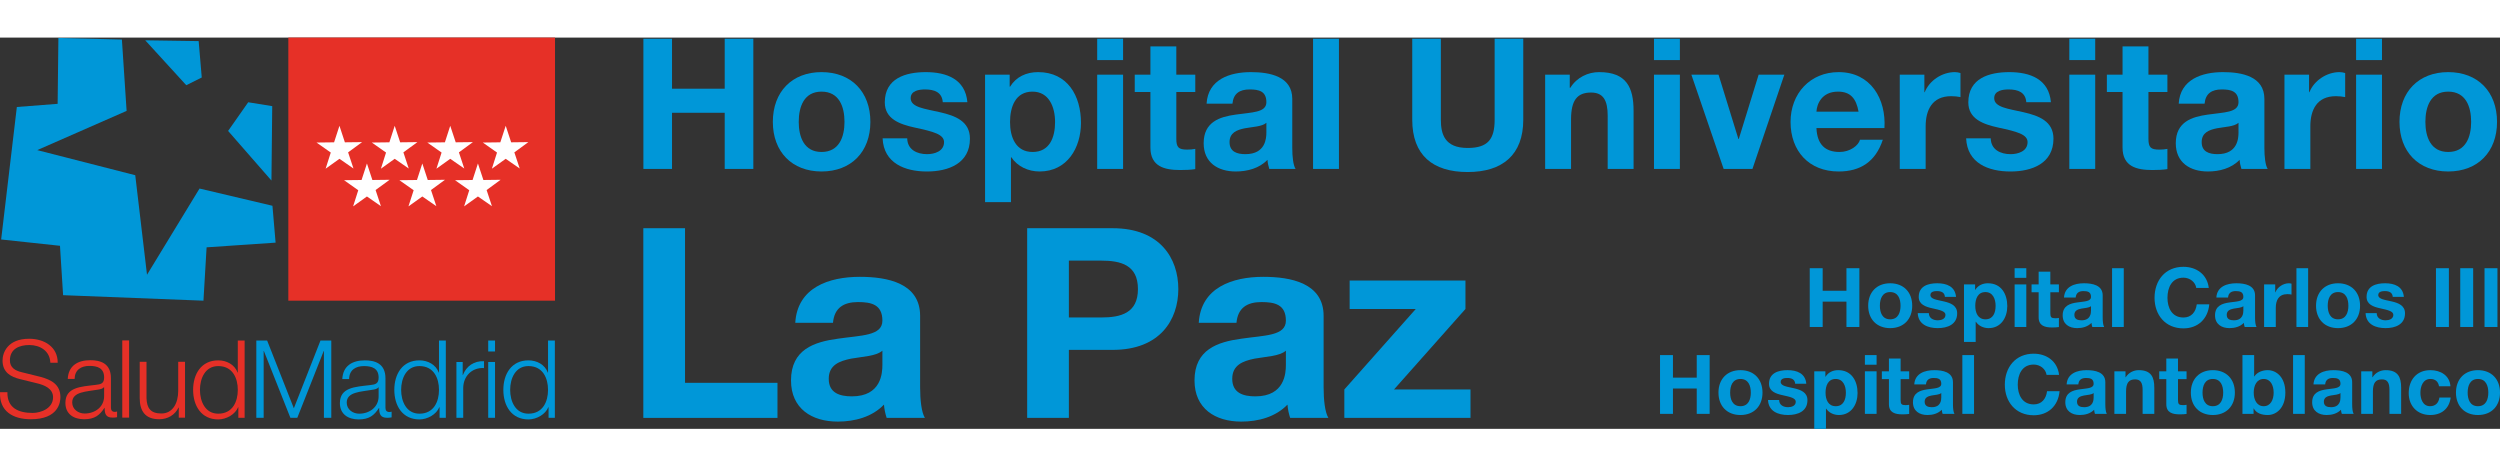 <?xml version="1.0" encoding="utf-8"?>
<!-- Generator: Adobe Illustrator 16.0.0, SVG Export Plug-In . SVG Version: 6.00 Build 0)  -->
<!DOCTYPE svg PUBLIC "-//W3C//DTD SVG 1.1//EN" "http://www.w3.org/Graphics/SVG/1.1/DTD/svg11.dtd">
<svg version="1.1" id="Capa_1" xmlns="http://www.w3.org/2000/svg" xmlns:xlink="http://www.w3.org/1999/xlink" x="0px" y="0px"
	 width="546.703px" height="102px" viewBox="0 0 546.703 85.559" enable-background="new 0 0 546.703 85.559"
	 xml:space="preserve">
<rect x="0" y="0" width="546.703" height="85.559" fill="#333333" stroke="none"/>
<g>
	<path fill="#E63027" d="M0.008,77.547c-0.186,4.115,2.75,5.914,6.747,5.914c5.986,0,6.457-3.67,6.457-4.826
		c0-2.765-1.986-3.809-4.377-4.447l-4.117-1.02c-1.37-0.327-2.551-0.991-2.551-2.58c0-2.504,2.038-3.357,4.237-3.357
		c2.387,0,4.512,1.304,4.608,3.875h1.606c0.03-3.448-2.908-5.247-6.241-5.247c-4.757,0-5.821,3.096-5.821,4.754
		c0,2.622,1.824,3.573,3.81,4.071l3.761,0.921c1.562,0.378,3.477,1.128,3.477,3.047c0,2.464-2.696,3.43-4.466,3.43
		c-3.077,0-5.586-1.066-5.517-4.539H0.008"/>
	<path fill-rule="evenodd" clip-rule="evenodd" fill="#E63027" d="M16.311,74.64c0.048-1.992,1.421-2.845,3.264-2.845
		c1.749,0,3.195,0.492,3.195,2.511c0,1.351-0.688,1.514-1.917,1.649c-3.219,0.385-6.551,0.503-6.551,3.933
		c0,2.458,1.843,3.573,4.092,3.573c2.339,0,3.406-0.899,4.444-2.484h0.048c0,1.278,0.235,2.128,1.749,2.128
		c0.407,0,0.639-0.029,0.969-0.091v-1.256c-0.116,0.045-0.304,0.096-0.468,0.096c-0.591,0-0.877-0.329-0.877-0.903v-6.478
		c0-3.265-2.344-3.926-4.494-3.926c-2.791,0-4.806,1.229-4.947,4.093H16.311 M22.77,78.377c0.022,2.386-1.988,3.831-4.258,3.831
		c-1.399,0-2.721-0.928-2.721-2.417c0-2.384,3.146-2.364,5.676-2.813c0.403-0.069,1.065-0.189,1.255-0.545h0.048V78.377z"/>
	<rect x="26.74" y="66.22" fill="#E63027" width="1.494" height="16.885"/>
	<path fill="#E63027" d="M40.46,70.898h-1.491v6.411c0,2.482-1.114,4.893-3.668,4.893c-2.36,0-3.194-1.155-3.262-3.357v-7.946
		h-1.487v7.924c0,2.84,1.205,4.639,4.278,4.639c1.822,0,3.434-0.931,4.209-2.553h0.051v2.202h1.37V70.898"/>
	<path fill-rule="evenodd" clip-rule="evenodd" fill="#E63027" d="M53.496,66.249h-1.493v7.007h-0.044
		c-0.642-1.759-2.417-2.673-4.235-2.673c-3.717,0-5.492,2.996-5.492,6.453c0,3.459,1.775,6.462,5.492,6.462
		c1.773,0,3.713-1.093,4.352-2.671h0.044v2.315h1.376V66.249 M43.727,77.035c0-2.531,1.155-5.202,3.998-5.202
		c3.168,0,4.279,2.671,4.279,5.202c0,2.535-1.111,5.208-4.279,5.208C44.882,82.244,43.727,79.57,43.727,77.035"/>
	<polygon fill="#0097D8" points="56.052,83.141 57.658,83.141 57.658,68.543 57.708,68.543 63.5,83.141 65.015,83.141 
		70.787,68.543 70.835,68.543 70.835,83.141 72.445,83.141 72.445,66.249 70.083,66.249 64.259,81.062 58.417,66.249 56.052,66.249 
			"/>
	<path fill-rule="evenodd" clip-rule="evenodd" fill="#0097D8" d="M76.342,74.676c0.045-1.992,1.418-2.842,3.264-2.842
		c1.752,0,3.191,0.496,3.191,2.506c0,1.351-0.687,1.522-1.913,1.66c-3.22,0.376-6.557,0.49-6.557,3.924
		c0,2.464,1.849,3.573,4.093,3.573c2.344,0,3.408-0.899,4.448-2.489h0.051c0,1.28,0.238,2.132,1.75,2.132
		c0.404,0,0.636-0.029,0.971-0.091v-1.251c-0.123,0.038-0.31,0.085-0.471,0.085c-0.597,0-0.877-0.33-0.877-0.897v-6.478
		c0-3.27-2.341-3.926-4.499-3.926c-2.79,0-4.798,1.224-4.941,4.093H76.342 M82.797,78.411c0.024,2.386-1.987,3.833-4.257,3.833
		c-1.395,0-2.719-0.928-2.719-2.419c0-2.391,3.144-2.362,5.677-2.818c0.403-0.062,1.066-0.178,1.253-0.539h0.046V78.411z"/>
	<path fill-rule="evenodd" clip-rule="evenodd" fill="#0097D8" d="M97.49,66.249H96v7.007h-0.046
		c-0.642-1.759-2.413-2.673-4.233-2.673c-3.721,0-5.493,2.996-5.493,6.453c0,3.459,1.772,6.462,5.493,6.462
		c1.771,0,3.71-1.093,4.351-2.671h0.051v2.315h1.368V66.249 M87.722,77.035c0-2.531,1.158-5.202,3.999-5.202
		c3.165,0,4.279,2.671,4.279,5.202c0,2.535-1.114,5.208-4.279,5.208C88.88,82.244,87.722,79.57,87.722,77.035"/>
	<path fill="#0097D8" d="M99.81,83.141h1.489v-6.504c0-2.531,1.846-4.523,4.545-4.374V70.77c-2.2-0.096-3.861,1.064-4.619,3.027
		h-0.043v-2.858H99.81V83.141"/>
	<path fill-rule="evenodd" clip-rule="evenodd" fill="#0097D8" d="M106.763,68.642h1.491v-2.393h-1.491V68.642z M106.763,83.141
		h1.491V70.938h-1.491V83.141z"/>
	<path fill-rule="evenodd" clip-rule="evenodd" fill="#0097D8" d="M121.336,66.249h-1.492v7.007h-0.048
		c-0.639-1.759-2.411-2.673-4.235-2.673c-3.714,0-5.488,2.996-5.488,6.453c0,3.459,1.774,6.462,5.488,6.462
		c1.775,0,3.715-1.093,4.352-2.671h0.048v2.315h1.375V66.249 M111.563,77.035c0-2.531,1.16-5.202,3.998-5.202
		c3.17,0,4.283,2.671,4.283,5.202c0,2.535-1.112,5.208-4.283,5.208C112.723,82.244,111.563,79.57,111.563,77.035"/>
	<rect x="63.053" fill="#E63027" width="58.319" height="57.532"/>
	<polygon fill="#FFFFFF" points="74.231,19.29 73.058,22.902 69.214,22.951 72.334,25.139 71.208,28.671 74.231,26.506 
		77.299,28.631 76.125,25.097 79.19,22.857 75.418,22.902 	"/>
	<polygon fill="#FFFFFF" points="86.316,19.29 85.148,22.902 81.308,22.951 84.42,25.139 83.298,28.671 86.316,26.506 
		89.382,28.631 88.215,25.097 91.283,22.857 87.508,22.902 	"/>
	<polygon fill="#FFFFFF" points="98.459,19.29 97.29,22.902 93.446,22.951 96.566,25.139 95.44,28.671 98.459,26.506 
		101.527,28.631 100.356,25.097 103.421,22.857 99.657,22.902 	"/>
	<polygon fill="#FFFFFF" points="92.353,27.527 91.182,31.14 87.336,31.185 90.458,33.379 89.321,36.91 92.353,34.744 95.42,36.87 
		94.25,33.334 97.312,31.095 93.542,31.14 	"/>
	<polygon fill="#FFFFFF" points="80.242,27.527 79.068,31.14 75.234,31.185 78.343,33.379 77.219,36.91 80.242,34.744 83.304,36.87 
		82.134,33.334 85.199,31.095 81.431,31.14 	"/>
	<polygon fill="#FFFFFF" points="104.513,27.527 103.343,31.14 99.504,31.185 102.616,33.379 101.491,36.91 104.513,34.744 
		107.58,36.87 106.412,33.334 109.477,31.095 105.708,31.14 	"/>
	<polygon fill="#FFFFFF" points="110.59,19.29 109.41,22.902 105.579,22.951 108.688,25.139 107.565,28.671 110.59,26.506 
		113.652,28.631 112.478,25.097 115.546,22.857 111.781,22.902 	"/>
	<polygon fill="#0097D8" points="44.491,57.532 13.797,56.33 13.116,45.528 0.253,44.148 3.684,15.176 12.603,14.484 12.771,0.084 
		26.657,0.427 27.686,16.029 8.141,24.607 29.576,30.096 32.148,51.861 43.634,33.01 59.579,36.778 60.267,44.84 45.18,45.866 	"/>
	<polygon fill="#0097D8" points="31.758,0.592 40.731,10.413 44.119,8.726 43.443,0.768 	"/>
	<polygon fill="#0097D8" points="49.882,20.411 59.36,31.26 59.532,14.989 54.278,14.143 	"/>
	<g>
		<path fill="#0097D8" d="M140.698,0.254h6.26v10.924h11.522V0.254h6.26v28.467h-6.26v-12.28h-11.522v12.28h-6.26V0.254z"/>
		<path fill="#0097D8" d="M179.652,7.55c6.499,0,10.685,4.306,10.685,10.884c0,6.539-4.187,10.845-10.685,10.845
			c-6.459,0-10.646-4.306-10.646-10.845C169.006,11.856,173.193,7.55,179.652,7.55z M179.652,25.013
			c3.867,0,5.023-3.309,5.023-6.579c0-3.309-1.156-6.618-5.023-6.618c-3.828,0-4.984,3.309-4.984,6.618
			C174.668,21.704,175.824,25.013,179.652,25.013z"/>
		<path fill="#0097D8" d="M198.39,22.023c0.04,2.472,2.113,3.469,4.346,3.469c1.634,0,3.708-0.638,3.708-2.631
			c0-1.714-2.352-2.312-6.419-3.19c-3.27-0.717-6.539-1.874-6.539-5.502c0-5.263,4.545-6.618,8.971-6.618
			c4.505,0,8.652,1.515,9.09,6.578h-5.382c-0.16-2.192-1.834-2.791-3.868-2.791c-1.276,0-3.149,0.239-3.149,1.914
			c0,2.033,3.189,2.312,6.419,3.07c3.309,0.757,6.539,1.954,6.539,5.781c0,5.422-4.705,7.177-9.409,7.177
			c-4.785,0-9.449-1.794-9.688-7.256H198.39z"/>
		<path fill="#0097D8" d="M215.415,8.108h5.383v2.631h0.08c1.355-2.193,3.588-3.189,6.14-3.189c6.459,0,9.369,5.223,9.369,11.083
			c0,5.502-3.03,10.646-9.05,10.646c-2.472,0-4.824-1.077-6.18-3.11h-0.08v9.808h-5.662V8.108z M230.725,18.475
			c0-3.27-1.316-6.658-4.944-6.658c-3.708,0-4.904,3.309-4.904,6.658s1.276,6.539,4.944,6.539
			C229.529,25.013,230.725,21.824,230.725,18.475z"/>
		<path fill="#0097D8" d="M245.596,4.918h-5.662V0.254h5.662V4.918z M239.935,8.108h5.662v20.613h-5.662V8.108z"/>
		<path fill="#0097D8" d="M257.238,8.108h4.146v3.788h-4.146v10.207c0,1.914,0.479,2.393,2.392,2.393c0.598,0,1.156-0.04,1.754-0.16
			v4.426c-0.957,0.159-2.193,0.199-3.309,0.199c-3.469,0-6.499-0.797-6.499-4.904v-12.16h-3.429V8.108h3.429v-6.18h5.662V8.108z"/>
		<path fill="#0097D8" d="M263.856,14.448c0.319-5.303,5.063-6.897,9.688-6.897c4.107,0,9.051,0.917,9.051,5.861v10.725
			c0,1.874,0.199,3.748,0.718,4.585h-5.742c-0.199-0.638-0.358-1.316-0.398-1.994c-1.794,1.874-4.426,2.552-6.938,2.552
			c-3.907,0-7.017-1.954-7.017-6.18c0-4.665,3.509-5.781,7.017-6.26c3.469-0.518,6.698-0.399,6.698-2.711
			c0-2.432-1.674-2.791-3.668-2.791c-2.153,0-3.548,0.877-3.748,3.11H263.856z M276.934,18.634c-0.957,0.837-2.95,0.877-4.705,1.196
			c-1.754,0.359-3.349,0.957-3.349,3.03c0,2.113,1.635,2.631,3.469,2.631c4.425,0,4.585-3.509,4.585-4.745V18.634z"/>
		<path fill="#0097D8" d="M287.141,0.254h5.662v28.467h-5.662V0.254z"/>
		<path fill="#0097D8" d="M333.11,17.956c0,7.695-4.545,11.443-12.16,11.443c-7.655,0-12.12-3.708-12.12-11.443V0.254h6.259v17.702
			c0,3.11,0.798,6.18,5.861,6.18c4.466,0,5.9-1.954,5.9-6.18V0.254h6.26V17.956z"/>
		<path fill="#0097D8" d="M337.896,8.108h5.382v2.871h0.12c1.436-2.312,3.907-3.429,6.299-3.429c6.021,0,7.536,3.389,7.536,8.492
			v12.679h-5.662V17.079c0-3.389-0.996-5.063-3.628-5.063c-3.07,0-4.386,1.714-4.386,5.901v10.805h-5.661V8.108z"/>
		<path fill="#0097D8" d="M367.358,4.918h-5.661V0.254h5.661V4.918z M361.697,8.108h5.661v20.613h-5.661V8.108z"/>
		<path fill="#0097D8" d="M383.227,28.721h-6.299L369.87,8.108h5.94l4.347,14.074h0.079l4.346-14.074h5.622L383.227,28.721z"/>
		<path fill="#0097D8" d="M397.221,19.79c0.16,3.588,1.914,5.223,5.063,5.223c2.273,0,4.107-1.396,4.466-2.671h4.984
			c-1.596,4.864-4.984,6.938-9.649,6.938c-6.498,0-10.525-4.465-10.525-10.845c0-6.18,4.266-10.884,10.525-10.884
			c7.018,0,10.406,5.9,10.008,12.24H397.221z M406.431,16.202c-0.518-2.871-1.754-4.386-4.505-4.386
			c-3.588,0-4.625,2.791-4.705,4.386H406.431z"/>
		<path fill="#0097D8" d="M415.442,8.108h5.382v3.828h0.08c1.036-2.592,3.827-4.386,6.578-4.386c0.399,0,0.878,0.08,1.236,0.199
			v5.263c-0.519-0.12-1.355-0.199-2.033-0.199c-4.146,0-5.582,2.99-5.582,6.619v9.29h-5.661V8.108z"/>
		<path fill="#0097D8" d="M435.337,22.023c0.039,2.472,2.112,3.469,4.346,3.469c1.635,0,3.708-0.638,3.708-2.631
			c0-1.714-2.353-2.312-6.419-3.19c-3.27-0.717-6.539-1.874-6.539-5.502c0-5.263,4.545-6.618,8.971-6.618
			c4.505,0,8.652,1.515,9.091,6.578h-5.383c-0.159-2.192-1.834-2.791-3.867-2.791c-1.276,0-3.15,0.239-3.15,1.914
			c0,2.033,3.19,2.312,6.42,3.07c3.309,0.757,6.538,1.954,6.538,5.781c0,5.422-4.704,7.177-9.409,7.177
			c-4.784,0-9.449-1.794-9.688-7.256H435.337z"/>
		<path fill="#0097D8" d="M458.182,4.918h-5.661V0.254h5.661V4.918z M452.521,8.108h5.661v20.613h-5.661V8.108z"/>
		<path fill="#0097D8" d="M469.824,8.108h4.146v3.788h-4.146v10.207c0,1.914,0.478,2.393,2.392,2.393c0.599,0,1.156-0.04,1.755-0.16
			v4.426c-0.957,0.159-2.193,0.199-3.31,0.199c-3.469,0-6.499-0.797-6.499-4.904v-12.16h-3.429V8.108h3.429v-6.18h5.662V8.108z"/>
		<path fill="#0097D8" d="M476.442,14.448c0.318-5.303,5.063-6.897,9.688-6.897c4.106,0,9.05,0.917,9.05,5.861v10.725
			c0,1.874,0.2,3.748,0.718,4.585h-5.741c-0.199-0.638-0.358-1.316-0.398-1.994c-1.794,1.874-4.426,2.552-6.938,2.552
			c-3.907,0-7.018-1.954-7.018-6.18c0-4.665,3.509-5.781,7.018-6.26c3.469-0.518,6.698-0.399,6.698-2.711
			c0-2.432-1.675-2.791-3.668-2.791c-2.153,0-3.549,0.877-3.748,3.11H476.442z M489.52,18.634c-0.957,0.837-2.95,0.877-4.705,1.196
			c-1.754,0.359-3.349,0.957-3.349,3.03c0,2.113,1.635,2.631,3.469,2.631c4.426,0,4.585-3.509,4.585-4.745V18.634z"/>
		<path fill="#0097D8" d="M499.567,8.108h5.382v3.828h0.08c1.036-2.592,3.827-4.386,6.578-4.386c0.399,0,0.878,0.08,1.236,0.199
			v5.263c-0.519-0.12-1.355-0.199-2.033-0.199c-4.146,0-5.582,2.99-5.582,6.619v9.29h-5.661V8.108z"/>
		<path fill="#0097D8" d="M520.896,4.918h-5.661V0.254h5.661V4.918z M515.235,8.108h5.661v20.613h-5.661V8.108z"/>
		<path fill="#0097D8" d="M535.369,7.55c6.499,0,10.686,4.306,10.686,10.884c0,6.539-4.187,10.845-10.686,10.845
			c-6.459,0-10.646-4.306-10.646-10.845C524.724,11.856,528.91,7.55,535.369,7.55z M535.369,25.013c3.868,0,5.024-3.309,5.024-6.579
			c0-3.309-1.156-6.618-5.024-6.618c-3.827,0-4.983,3.309-4.983,6.618C530.386,21.704,531.542,25.013,535.369,25.013z"/>
	</g>
	<g>
		<path fill="#0097D8" d="M140.684,41.686h9.12v33.809h20.215v7.668h-29.335V41.686z"/>
		<path fill="#0097D8" d="M173.91,62.366c0.465-7.726,7.378-10.049,14.116-10.049c5.983,0,13.187,1.336,13.187,8.539v15.626
			c0,2.73,0.291,5.46,1.045,6.68h-8.365c-0.291-0.93-0.523-1.917-0.581-2.904c-2.614,2.73-6.448,3.718-10.107,3.718
			c-5.693,0-10.224-2.847-10.224-9.004c0-6.796,5.112-8.423,10.224-9.12c5.054-0.755,9.759-0.581,9.759-3.95
			c0-3.543-2.439-4.066-5.344-4.066c-3.137,0-5.17,1.278-5.46,4.531H173.91z M192.964,68.466c-1.394,1.22-4.298,1.278-6.854,1.743
			c-2.556,0.523-4.879,1.394-4.879,4.415c0,3.079,2.381,3.834,5.054,3.834c6.448,0,6.68-5.112,6.68-6.913V68.466z"/>
		<path fill="#0097D8" d="M224.623,41.686h18.705c10.34,0,14.348,6.564,14.348,13.303c0,6.739-4.008,13.303-14.348,13.303h-9.585
			v14.871h-9.12V41.686z M233.743,61.205h7.087c4.241,0,8.017-0.93,8.017-6.216s-3.776-6.216-8.017-6.216h-7.087V61.205z"/>
		<path fill="#0097D8" d="M262.147,62.366c0.465-7.726,7.378-10.049,14.116-10.049c5.983,0,13.187,1.336,13.187,8.539v15.626
			c0,2.73,0.291,5.46,1.045,6.68h-8.365c-0.291-0.93-0.523-1.917-0.581-2.904c-2.614,2.73-6.448,3.718-10.107,3.718
			c-5.693,0-10.224-2.847-10.224-9.004c0-6.796,5.112-8.423,10.224-9.12c5.054-0.755,9.759-0.581,9.759-3.95
			c0-3.543-2.439-4.066-5.344-4.066c-3.137,0-5.17,1.278-5.46,4.531H262.147z M281.201,68.466c-1.394,1.22-4.298,1.278-6.854,1.743
			c-2.556,0.523-4.879,1.394-4.879,4.415c0,3.079,2.381,3.834,5.054,3.834c6.448,0,6.68-5.112,6.68-6.913V68.466z"/>
		<path fill="#0097D8" d="M293.98,76.947l15.626-17.601h-14.464V53.13h25.327v6.216l-15.626,17.601h16.729v6.216H293.98V76.947z"/>
	</g>
</g>
<g>
	<path fill="#0097D8" d="M395.757,50.431h2.826v4.932h5.202v-4.932h2.826v12.852h-2.826v-5.544h-5.202v5.544h-2.826V50.431z"/>
	<path fill="#0097D8" d="M413.343,53.725c2.934,0,4.824,1.944,4.824,4.914c0,2.952-1.891,4.896-4.824,4.896
		c-2.916,0-4.806-1.944-4.806-4.896C408.537,55.669,410.427,53.725,413.343,53.725z M413.343,61.609c1.746,0,2.268-1.494,2.268-2.97
		c0-1.494-0.521-2.988-2.268-2.988c-1.728,0-2.25,1.494-2.25,2.988C411.093,60.115,411.615,61.609,413.343,61.609z"/>
	<path fill="#0097D8" d="M421.804,60.259c0.018,1.116,0.953,1.566,1.961,1.566c0.738,0,1.674-0.288,1.674-1.188
		c0-0.774-1.062-1.044-2.897-1.44c-1.476-0.324-2.952-0.846-2.952-2.484c0-2.376,2.053-2.988,4.051-2.988
		c2.033,0,3.905,0.684,4.104,2.97h-2.43c-0.072-0.99-0.828-1.26-1.746-1.26c-0.576,0-1.422,0.108-1.422,0.864
		c0,0.918,1.439,1.044,2.897,1.386c1.494,0.342,2.952,0.882,2.952,2.61c0,2.448-2.124,3.24-4.248,3.24
		c-2.16,0-4.266-0.81-4.374-3.276H421.804z"/>
	<path fill="#0097D8" d="M429.489,53.977h2.43v1.188h0.035c0.612-0.99,1.621-1.44,2.772-1.44c2.916,0,4.229,2.358,4.229,5.004
		c0,2.484-1.367,4.806-4.086,4.806c-1.115,0-2.178-0.486-2.789-1.404h-0.037v4.428h-2.555V53.977z M436.401,58.657
		c0-1.476-0.595-3.006-2.232-3.006c-1.674,0-2.215,1.494-2.215,3.006c0,1.512,0.576,2.952,2.232,2.952
		C435.86,61.609,436.401,60.169,436.401,58.657z"/>
	<path fill="#0097D8" d="M443.114,52.537h-2.556v-2.106h2.556V52.537z M440.559,53.977h2.556v9.306h-2.556V53.977z"/>
	<path fill="#0097D8" d="M448.37,53.977h1.873v1.71h-1.873v4.608c0,0.864,0.217,1.08,1.08,1.08c0.271,0,0.522-0.018,0.793-0.072
		v1.998c-0.433,0.072-0.99,0.09-1.494,0.09c-1.566,0-2.935-0.36-2.935-2.214v-5.49h-1.548v-1.71h1.548v-2.79h2.556V53.977z"/>
	<path fill="#0097D8" d="M451.358,56.839c0.144-2.394,2.285-3.114,4.373-3.114c1.854,0,4.087,0.414,4.087,2.646v4.842
		c0,0.846,0.09,1.692,0.323,2.07h-2.592c-0.09-0.288-0.162-0.594-0.18-0.9c-0.811,0.846-1.998,1.152-3.132,1.152
		c-1.765,0-3.168-0.882-3.168-2.79c0-2.106,1.584-2.61,3.168-2.826c1.565-0.234,3.024-0.18,3.024-1.224
		c0-1.098-0.756-1.26-1.656-1.26c-0.973,0-1.603,0.396-1.692,1.404H451.358z M457.263,58.729c-0.433,0.378-1.332,0.396-2.125,0.54
		c-0.791,0.162-1.512,0.432-1.512,1.368c0,0.954,0.738,1.188,1.566,1.188c1.998,0,2.07-1.584,2.07-2.142V58.729z"/>
	<path fill="#0097D8" d="M461.87,50.431h2.557v12.852h-2.557V50.431z"/>
	<path fill="#0097D8" d="M480.284,54.751c-0.18-1.278-1.404-2.25-2.809-2.25c-2.537,0-3.491,2.16-3.491,4.41
		c0,2.142,0.954,4.302,3.491,4.302c1.729,0,2.701-1.188,2.916-2.88h2.736c-0.287,3.204-2.502,5.256-5.652,5.256
		c-3.978,0-6.317-2.97-6.317-6.678c0-3.816,2.34-6.786,6.317-6.786c2.826,0,5.203,1.656,5.545,4.626H480.284z"/>
	<path fill="#0097D8" d="M484.676,56.839c0.144-2.394,2.286-3.114,4.374-3.114c1.854,0,4.086,0.414,4.086,2.646v4.842
		c0,0.846,0.09,1.692,0.324,2.07h-2.592c-0.09-0.288-0.162-0.594-0.18-0.9c-0.811,0.846-1.998,1.152-3.133,1.152
		c-1.764,0-3.168-0.882-3.168-2.79c0-2.106,1.584-2.61,3.168-2.826c1.566-0.234,3.024-0.18,3.024-1.224
		c0-1.098-0.756-1.26-1.656-1.26c-0.972,0-1.602,0.396-1.692,1.404H484.676z M490.58,58.729c-0.433,0.378-1.332,0.396-2.124,0.54
		c-0.792,0.162-1.512,0.432-1.512,1.368c0,0.954,0.738,1.188,1.566,1.188c1.997,0,2.069-1.584,2.069-2.142V58.729z"/>
	<path fill="#0097D8" d="M495.116,53.977h2.43v1.728h0.036c0.468-1.17,1.728-1.98,2.97-1.98c0.18,0,0.396,0.036,0.559,0.09v2.376
		c-0.234-0.054-0.612-0.09-0.918-0.09c-1.872,0-2.521,1.35-2.521,2.988v4.194h-2.556V53.977z"/>
	<path fill="#0097D8" d="M502.189,50.431h2.556v12.852h-2.556V50.431z"/>
	<path fill="#0097D8" d="M511.28,53.725c2.934,0,4.823,1.944,4.823,4.914c0,2.952-1.89,4.896-4.823,4.896
		c-2.916,0-4.807-1.944-4.807-4.896C506.474,55.669,508.364,53.725,511.28,53.725z M511.28,61.609c1.745,0,2.268-1.494,2.268-2.97
		c0-1.494-0.522-2.988-2.268-2.988c-1.729,0-2.25,1.494-2.25,2.988C509.03,60.115,509.552,61.609,511.28,61.609z"/>
	<path fill="#0097D8" d="M519.739,60.259c0.019,1.116,0.955,1.566,1.963,1.566c0.737,0,1.674-0.288,1.674-1.188
		c0-0.774-1.062-1.044-2.898-1.44c-1.477-0.324-2.952-0.846-2.952-2.484c0-2.376,2.052-2.988,4.05-2.988
		c2.035,0,3.906,0.684,4.104,2.97h-2.431c-0.071-0.99-0.827-1.26-1.746-1.26c-0.575,0-1.422,0.108-1.422,0.864
		c0,0.918,1.44,1.044,2.898,1.386c1.494,0.342,2.952,0.882,2.952,2.61c0,2.448-2.124,3.24-4.248,3.24
		c-2.16,0-4.267-0.81-4.374-3.276H519.739z"/>
	<path fill="#0097D8" d="M532.699,50.431h2.825v12.852h-2.825V50.431z"/>
	<path fill="#0097D8" d="M538.009,50.431h2.826v12.852h-2.826V50.431z"/>
	<path fill="#0097D8" d="M543.319,50.431h2.826v12.852h-2.826V50.431z"/>
	<path fill="#0097D8" d="M363.017,69.431h2.825v4.932h5.202v-4.932h2.826v12.852h-2.826v-5.544h-5.202v5.544h-2.825V69.431z"/>
	<path fill="#0097D8" d="M380.603,72.725c2.934,0,4.823,1.944,4.823,4.914c0,2.952-1.89,4.896-4.823,4.896
		c-2.916,0-4.807-1.944-4.807-4.896C375.796,74.669,377.687,72.725,380.603,72.725z M380.603,80.609c1.745,0,2.268-1.494,2.268-2.97
		c0-1.494-0.522-2.988-2.268-2.988c-1.729,0-2.25,1.494-2.25,2.988C378.353,79.115,378.874,80.609,380.603,80.609z"/>
	<path fill="#0097D8" d="M389.062,79.259c0.019,1.116,0.955,1.566,1.963,1.566c0.737,0,1.674-0.288,1.674-1.188
		c0-0.774-1.062-1.044-2.898-1.44c-1.477-0.324-2.952-0.846-2.952-2.484c0-2.376,2.052-2.988,4.05-2.988
		c2.035,0,3.906,0.684,4.104,2.97h-2.431c-0.071-0.99-0.827-1.26-1.746-1.26c-0.575,0-1.422,0.108-1.422,0.864
		c0,0.918,1.44,1.044,2.898,1.386c1.494,0.342,2.952,0.882,2.952,2.61c0,2.448-2.124,3.24-4.248,3.24
		c-2.16,0-4.267-0.81-4.374-3.276H389.062z"/>
	<path fill="#0097D8" d="M396.747,72.977h2.43v1.188h0.037c0.611-0.99,1.619-1.44,2.771-1.44c2.916,0,4.23,2.358,4.23,5.004
		c0,2.484-1.368,4.806-4.086,4.806c-1.117,0-2.179-0.486-2.791-1.404h-0.035v4.428h-2.557V72.977z M403.659,77.657
		c0-1.476-0.594-3.006-2.232-3.006c-1.674,0-2.213,1.494-2.213,3.006c0,1.512,0.576,2.952,2.231,2.952
		C403.12,80.609,403.659,79.169,403.659,77.657z"/>
	<path fill="#0097D8" d="M410.374,71.537h-2.557v-2.106h2.557V71.537z M407.817,72.977h2.557v9.306h-2.557V72.977z"/>
	<path fill="#0097D8" d="M415.63,72.977h1.871v1.71h-1.871v4.608c0,0.864,0.216,1.08,1.08,1.08c0.27,0,0.521-0.018,0.791-0.072
		v1.998c-0.432,0.072-0.989,0.09-1.494,0.09c-1.565,0-2.934-0.36-2.934-2.214v-5.49h-1.548v-1.71h1.548v-2.79h2.557V72.977z"/>
	<path fill="#0097D8" d="M418.616,75.839c0.145-2.394,2.287-3.114,4.375-3.114c1.854,0,4.086,0.414,4.086,2.646v4.842
		c0,0.846,0.09,1.692,0.324,2.07h-2.592c-0.091-0.288-0.162-0.594-0.181-0.9c-0.81,0.846-1.998,1.152-3.132,1.152
		c-1.764,0-3.168-0.882-3.168-2.79c0-2.106,1.584-2.61,3.168-2.826c1.566-0.234,3.023-0.18,3.023-1.224
		c0-1.098-0.756-1.26-1.656-1.26c-0.971,0-1.602,0.396-1.691,1.404H418.616z M424.521,77.729c-0.432,0.378-1.332,0.396-2.123,0.54
		c-0.793,0.162-1.513,0.432-1.513,1.368c0,0.954,0.738,1.188,1.566,1.188c1.998,0,2.069-1.584,2.069-2.142V77.729z"/>
	<path fill="#0097D8" d="M429.129,69.431h2.556v12.852h-2.556V69.431z"/>
	<path fill="#0097D8" d="M447.543,73.751c-0.181-1.278-1.403-2.25-2.808-2.25c-2.539,0-3.492,2.16-3.492,4.41
		c0,2.142,0.953,4.302,3.492,4.302c1.728,0,2.699-1.188,2.916-2.88h2.736c-0.289,3.204-2.503,5.256-5.652,5.256
		c-3.979,0-6.318-2.97-6.318-6.678c0-3.816,2.34-6.786,6.318-6.786c2.826,0,5.201,1.656,5.543,4.626H447.543z"/>
	<path fill="#0097D8" d="M451.935,75.839c0.145-2.394,2.286-3.114,4.374-3.114c1.854,0,4.087,0.414,4.087,2.646v4.842
		c0,0.846,0.09,1.692,0.323,2.07h-2.592c-0.091-0.288-0.162-0.594-0.181-0.9c-0.81,0.846-1.998,1.152-3.131,1.152
		c-1.765,0-3.168-0.882-3.168-2.79c0-2.106,1.584-2.61,3.168-2.826c1.565-0.234,3.023-0.18,3.023-1.224
		c0-1.098-0.756-1.26-1.656-1.26c-0.972,0-1.602,0.396-1.691,1.404H451.935z M457.839,77.729c-0.432,0.378-1.332,0.396-2.124,0.54
		c-0.792,0.162-1.513,0.432-1.513,1.368c0,0.954,0.738,1.188,1.566,1.188c1.998,0,2.07-1.584,2.07-2.142V77.729z"/>
	<path fill="#0097D8" d="M462.375,72.977h2.43v1.296h0.054c0.648-1.044,1.765-1.548,2.844-1.548c2.719,0,3.402,1.53,3.402,3.834
		v5.724h-2.556v-5.256c0-1.53-0.45-2.286-1.638-2.286c-1.387,0-1.98,0.774-1.98,2.664v4.878h-2.556V72.977z"/>
	<path fill="#0097D8" d="M476.288,72.977h1.872v1.71h-1.872v4.608c0,0.864,0.217,1.08,1.08,1.08c0.27,0,0.521-0.018,0.792-0.072
		v1.998c-0.433,0.072-0.989,0.09-1.494,0.09c-1.565,0-2.934-0.36-2.934-2.214v-5.49h-1.548v-1.71h1.548v-2.79h2.556V72.977z"/>
	<path fill="#0097D8" d="M483.902,72.725c2.934,0,4.823,1.944,4.823,4.914c0,2.952-1.89,4.896-4.823,4.896
		c-2.916,0-4.806-1.944-4.806-4.896C479.097,74.669,480.986,72.725,483.902,72.725z M483.902,80.609c1.745,0,2.268-1.494,2.268-2.97
		c0-1.494-0.522-2.988-2.268-2.988c-1.728,0-2.25,1.494-2.25,2.988C481.652,79.115,482.175,80.609,483.902,80.609z"/>
	<path fill="#0097D8" d="M490.382,69.431h2.557v4.68h0.035c0.631-0.954,1.783-1.386,2.935-1.386c1.854,0,3.853,1.494,3.853,4.896
		c0,3.42-1.998,4.914-3.853,4.914c-1.368,0-2.502-0.414-3.06-1.44h-0.037v1.188h-2.43V69.431z M495.026,74.651
		c-1.512,0-2.178,1.422-2.178,2.988c0,1.548,0.666,2.97,2.178,2.97s2.178-1.422,2.178-2.97
		C497.204,76.073,496.538,74.651,495.026,74.651z"/>
	<path fill="#0097D8" d="M501.452,69.431h2.556v12.852h-2.556V69.431z"/>
	<path fill="#0097D8" d="M505.915,75.839c0.145-2.394,2.287-3.114,4.375-3.114c1.854,0,4.086,0.414,4.086,2.646v4.842
		c0,0.846,0.09,1.692,0.324,2.07h-2.592c-0.091-0.288-0.162-0.594-0.181-0.9c-0.81,0.846-1.998,1.152-3.132,1.152
		c-1.764,0-3.168-0.882-3.168-2.79c0-2.106,1.584-2.61,3.168-2.826c1.566-0.234,3.023-0.18,3.023-1.224
		c0-1.098-0.756-1.26-1.656-1.26c-0.971,0-1.602,0.396-1.691,1.404H505.915z M511.819,77.729c-0.432,0.378-1.332,0.396-2.123,0.54
		c-0.793,0.162-1.513,0.432-1.513,1.368c0,0.954,0.738,1.188,1.566,1.188c1.998,0,2.069-1.584,2.069-2.142V77.729z"/>
	<path fill="#0097D8" d="M516.356,72.977h2.43v1.296h0.054c0.647-1.044,1.765-1.548,2.844-1.548c2.718,0,3.402,1.53,3.402,3.834
		v5.724h-2.556v-5.256c0-1.53-0.45-2.286-1.639-2.286c-1.386,0-1.98,0.774-1.98,2.664v4.878h-2.555V72.977z"/>
	<path fill="#0097D8" d="M533.366,76.253c-0.162-1.044-0.828-1.602-1.891-1.602c-1.639,0-2.178,1.656-2.178,3.024
		c0,1.332,0.521,2.934,2.124,2.934c1.188,0,1.872-0.756,2.034-1.89h2.466c-0.324,2.466-2.034,3.816-4.482,3.816
		c-2.808,0-4.698-1.98-4.698-4.77c0-2.898,1.729-5.04,4.752-5.04c2.196,0,4.213,1.152,4.375,3.528H533.366z"/>
	<path fill="#0097D8" d="M541.88,72.725c2.934,0,4.823,1.944,4.823,4.914c0,2.952-1.89,4.896-4.823,4.896
		c-2.916,0-4.807-1.944-4.807-4.896C537.073,74.669,538.964,72.725,541.88,72.725z M541.88,80.609c1.745,0,2.268-1.494,2.268-2.97
		c0-1.494-0.522-2.988-2.268-2.988c-1.729,0-2.25,1.494-2.25,2.988C539.63,79.115,540.151,80.609,541.88,80.609z"/>
</g>
</svg>
